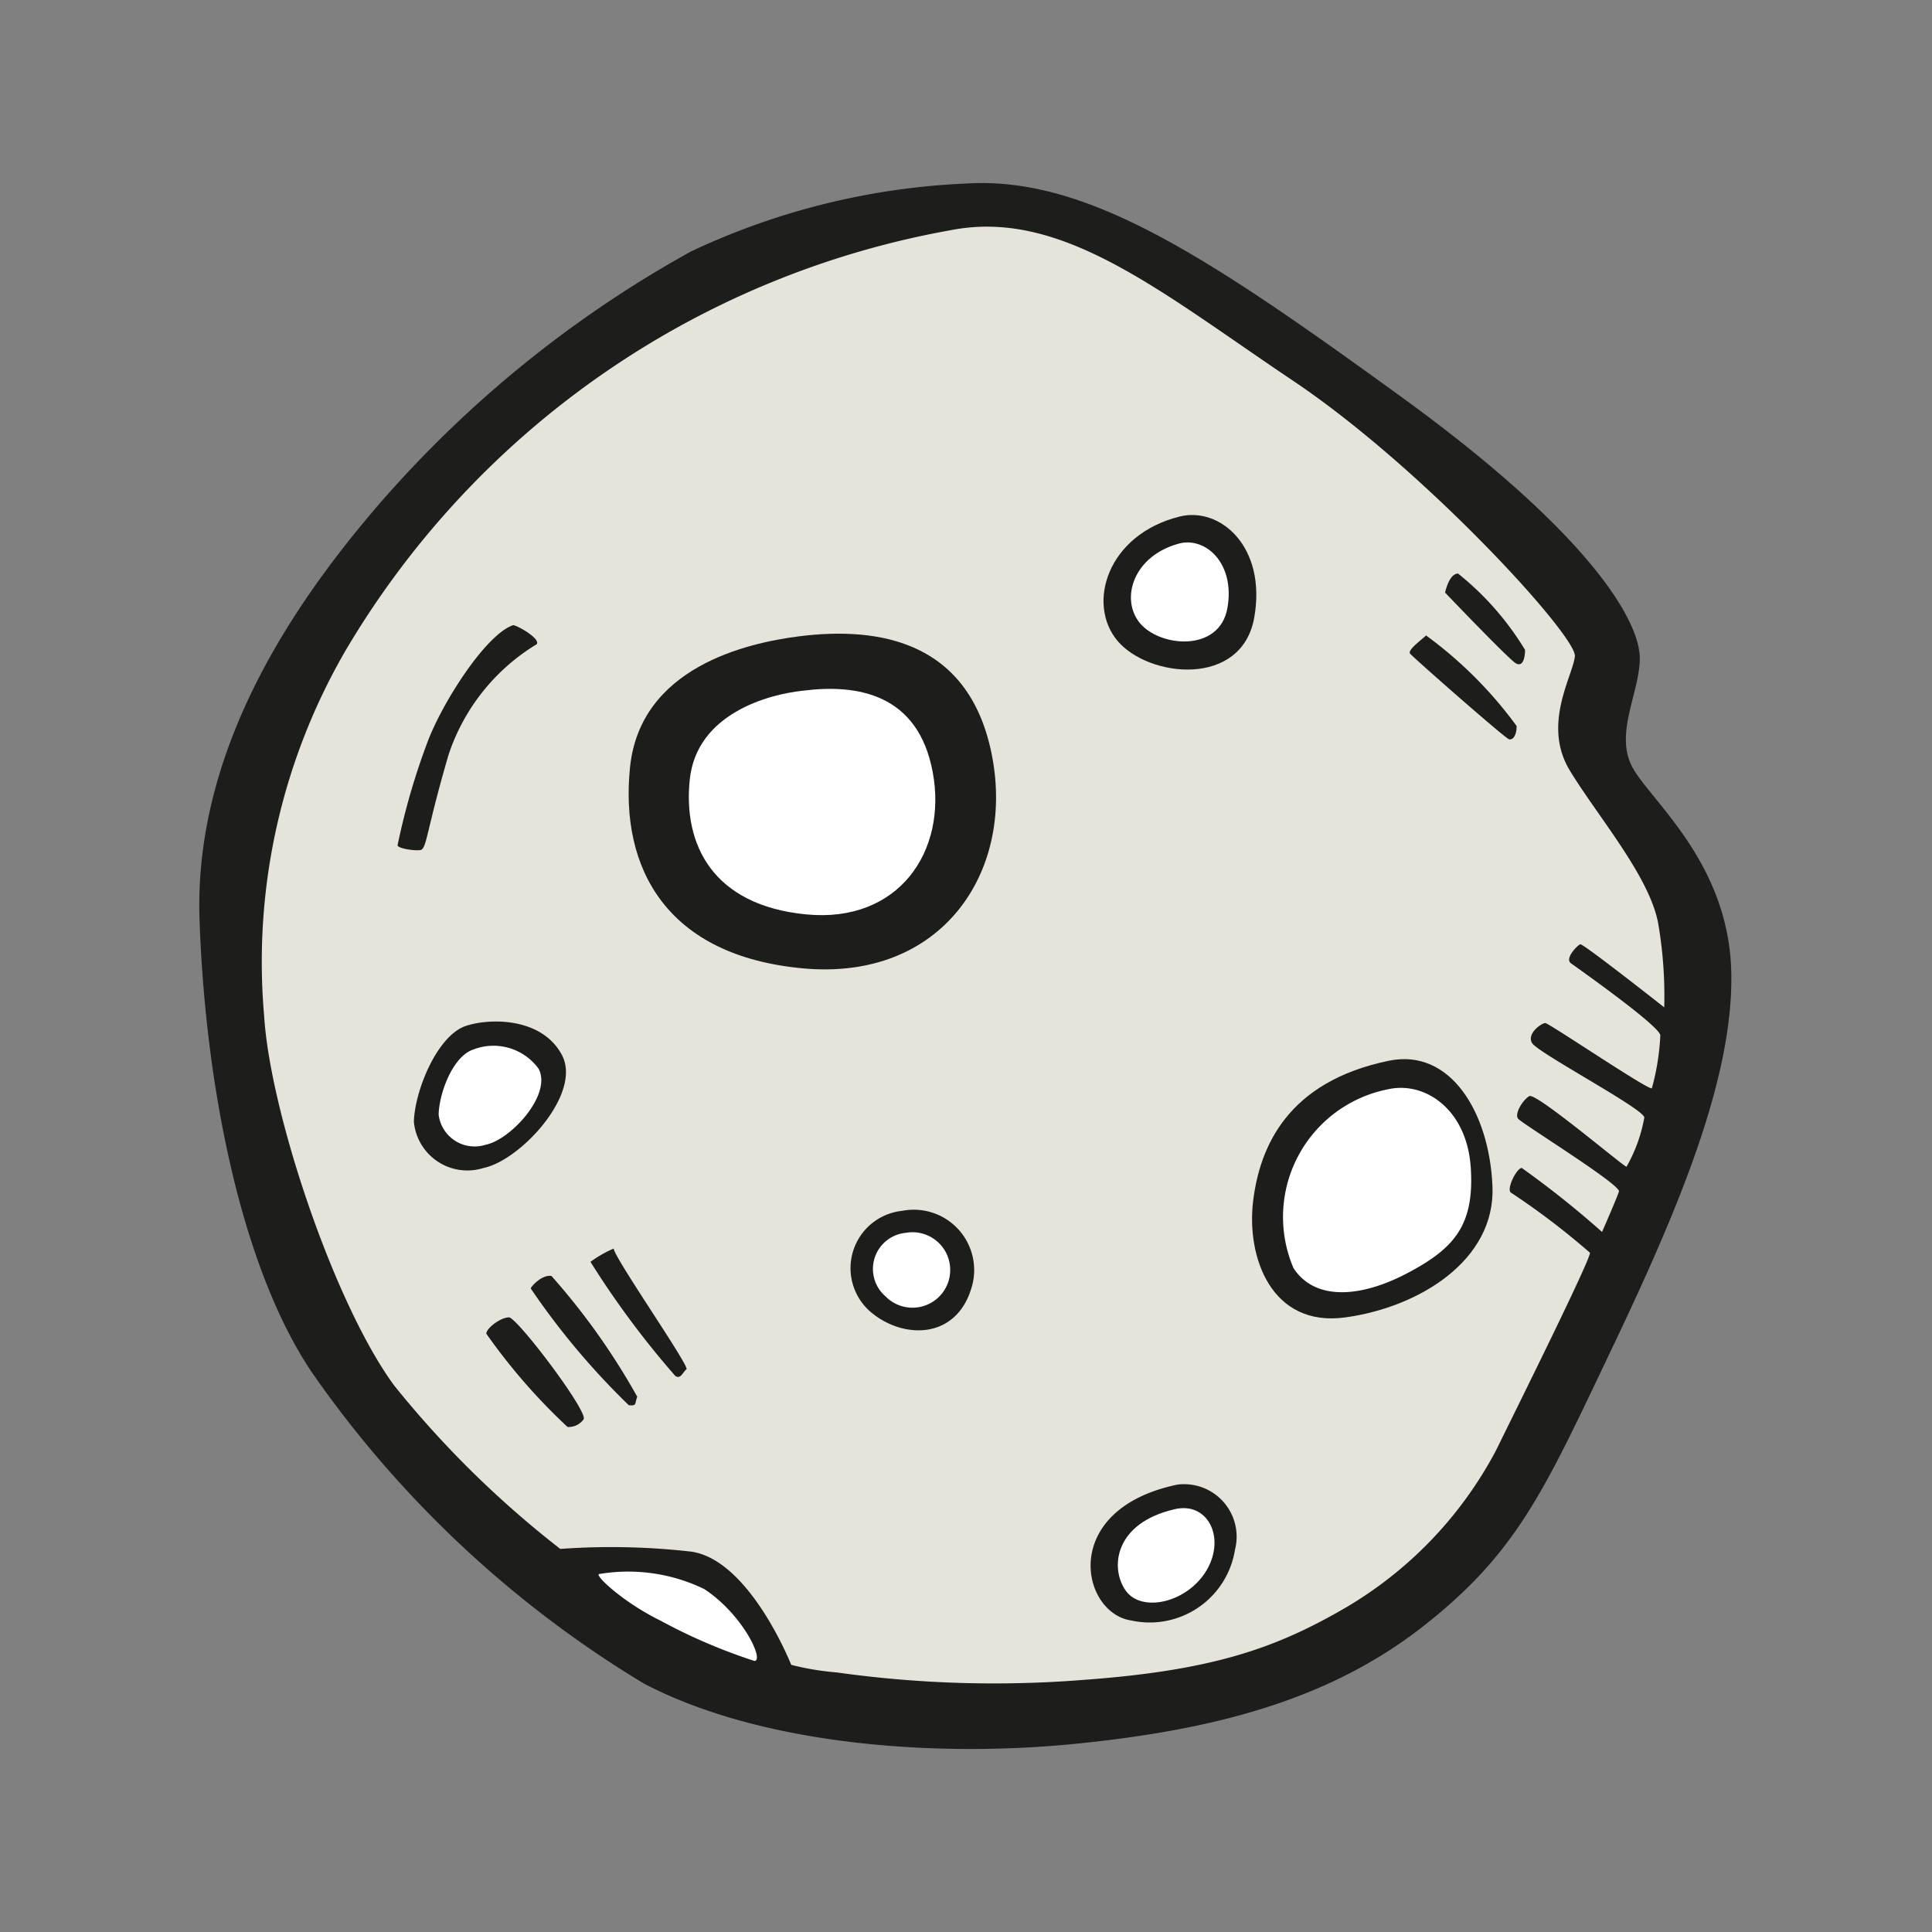 <svg id="Layer_1" data-name="Layer 1" xmlns="http://www.w3.org/2000/svg" width="64" height="64" viewBox="0 0 64 64"><rect x="0" y="0" width="64" height="64" fill="#808080" stroke="none"/><defs><style>.cls-1{fill:#1d1d1b;}.cls-2{fill:#e6e4da;}.cls-3{fill:#fff;}</style></defs><title>moon-full-almost</title><g id="moon-full-almost"><path class="cls-1" d="M32,6.08c4-.25,8,2.41,14.41,7.06s7.91,7.5,7.91,8.66-.87,2.53-.22,3.66,3.16,3.16,3.25,6.72-1.81,8-4,12.59-3.09,6.69-6.28,9.16S40,57.33,35.58,57.77s-10.25.09-14.25-2a36.05,36.05,0,0,1-11-10.31C8,42,6.8,36,6.61,30.46s3-10.34,5.94-13.75A38,38,0,0,1,22.89,8.33,23.74,23.74,0,0,1,32,6.08Z"/><path class="cls-2" d="M31.58,7.61c3.64-.67,6.91,2.09,11.25,5s9.41,8.47,9.34,9.13S51.08,24,52,25.52s2.69,3.56,2.94,5.13a14.2,14.2,0,0,1,.19,2.72s-2.69-2.12-2.78-2.09-.53.47-.31.63S55,34,55,34.3a7.87,7.87,0,0,1-.28,1.75c-.09.09-3.41-2.16-3.53-2.16s-.62.34-.44.66,3.72,2.19,3.72,2.47a5.08,5.08,0,0,1-.59,1.63c-.09,0-3-2.47-3.22-2.34s-.5.59-.37.75,3.41,2.19,3.34,2.41-.56,1.34-.56,1.34a31.62,31.62,0,0,0-2.66-2.12c-.16,0-.5.66-.37.81a24.4,24.4,0,0,1,2.63,2c0,.25-2.12,4.53-3.12,6.56a13.18,13.18,0,0,1-5.12,5.28c-2.19,1.25-4.25,2-8.56,2.31a37.4,37.4,0,0,1-8.16-.25,8.91,8.91,0,0,1-1.5-.25s-1.37-3.47-3.31-3.75a23.38,23.38,0,0,0-4.34-.09,33.17,33.17,0,0,1-5.5-5.41c-2-2.72-4.12-9.09-4.31-12.25a20.54,20.54,0,0,1,2.75-12.19A29.27,29.27,0,0,1,31.58,7.61Z"/><path class="cls-1" d="M48.3,19a9.59,9.59,0,0,1,2.22,2.53c0,.22-.06.59-.31.44s-2.34-2.34-2.34-2.34S48,19,48.3,19Z"/><path class="cls-1" d="M47.24,21.05a13.75,13.75,0,0,1,3,3c0,.31-.12.47-.25.44s-3.19-2.72-3.28-2.84S47.11,21.18,47.24,21.05Z"/><path class="cls-1" d="M46,35.14c2.05-.43,3.34,1.72,3.44,4.16s-2.41,4-4.87,4.34-3.28-2-3.06-3.84S42.67,35.83,46,35.14Z"/><path class="cls-3" d="M46,36.08c1.2-.26,2.59.66,2.72,2.59s-.56,2.69-2.09,3.5-3.06.94-3.78-.16A4.31,4.31,0,0,1,46,36.08Z"/><path class="cls-1" d="M39,49.18a1.74,1.74,0,0,1,1.91,2.16,2.86,2.86,0,0,1-3.44,2.34C35.8,53.43,35.08,50,39,49.18Z"/><path class="cls-3" d="M38.89,50c1.1-.28,1.72.91,1.09,2s-2.16,1.44-2.69.69S36.92,50.46,38.89,50Z"/><path class="cls-3" d="M19.86,52.14a5.77,5.77,0,0,1,3.47.5c1.28.84,2,2.38,1.66,2.38a18.33,18.33,0,0,1-3.12-1.34C20.64,53.08,19.64,52.14,19.86,52.14Z"/><path class="cls-1" d="M20.33,41.36c0,.28,2.53,3.91,2.41,4s-.19.34-.37.22a29.54,29.54,0,0,1-2.81-3.78A3.89,3.89,0,0,1,20.33,41.36Z"/><path class="cls-1" d="M18.27,42.27a22.64,22.64,0,0,1,2.84,4c-.09.22,0,.31-.28.28a24.58,24.58,0,0,1-3.25-3.87C17.64,42.55,18,42.21,18.27,42.27Z"/><path class="cls-1" d="M16.86,43.64c.27,0,2.66,3.16,2.47,3.38a.61.61,0,0,1-.53.25,19.69,19.69,0,0,1-2.69-3.09C16.11,44,16.58,43.64,16.86,43.64Z"/><path class="cls-1" d="M29.89,40.11a2,2,0,0,1,2.28,2.59c-.53,1.69-2.28,1.66-3.34.75A1.91,1.91,0,0,1,29.89,40.11Z"/><path class="cls-3" d="M30,40.84a1.25,1.25,0,1,1-.67,2.1A1.2,1.2,0,0,1,30,40.84Z"/><path class="cls-1" d="M15.39,34c.74-.27,2.53-.34,3.22.94s-1.37,3.5-2.59,3.75a1.78,1.78,0,0,1-2.31-1.53C13.74,36.14,14.46,34.36,15.39,34Z"/><path class="cls-3" d="M15.67,34.77a1.85,1.85,0,0,1,2.17.63c.46.86-.93,2.36-1.75,2.52a1.2,1.2,0,0,1-1.56-1C14.55,36.2,15,35,15.67,34.77Z"/><path class="cls-1" d="M26.46,21.08c2.68-.34,5.69.16,6.41,4s-1.69,7.41-6.25,7-6.09-3.34-5.75-6.66S24.74,21.3,26.46,21.08Z"/><path class="cls-3" d="M26.6,22.88c1.8-.23,3.82.1,4.3,2.71s-1.13,5-4.2,4.7S22.62,28,22.85,25.82,25.45,23,26.6,22.88Z"/><path class="cls-1" d="M17,20.71c.12,0,.91.44.78.63A6.77,6.77,0,0,0,14.86,25c-.75,2.56-.72,3.13-.94,3.16s-.75-.06-.75-.16a22.74,22.74,0,0,1,1-3.44C14.67,23.24,16.11,21,17,20.71Z"/><path class="cls-1" d="M39.08,17.11c1.34-.33,2.88,1,2.47,3.34s-3.5,2-4.53.78S36.67,17.71,39.08,17.11Z"/><path class="cls-3" d="M39.08,18c.86-.21,1.84.66,1.58,2.14s-2.24,1.3-2.9.5S37.54,18.4,39.08,18Z"/></g></svg>